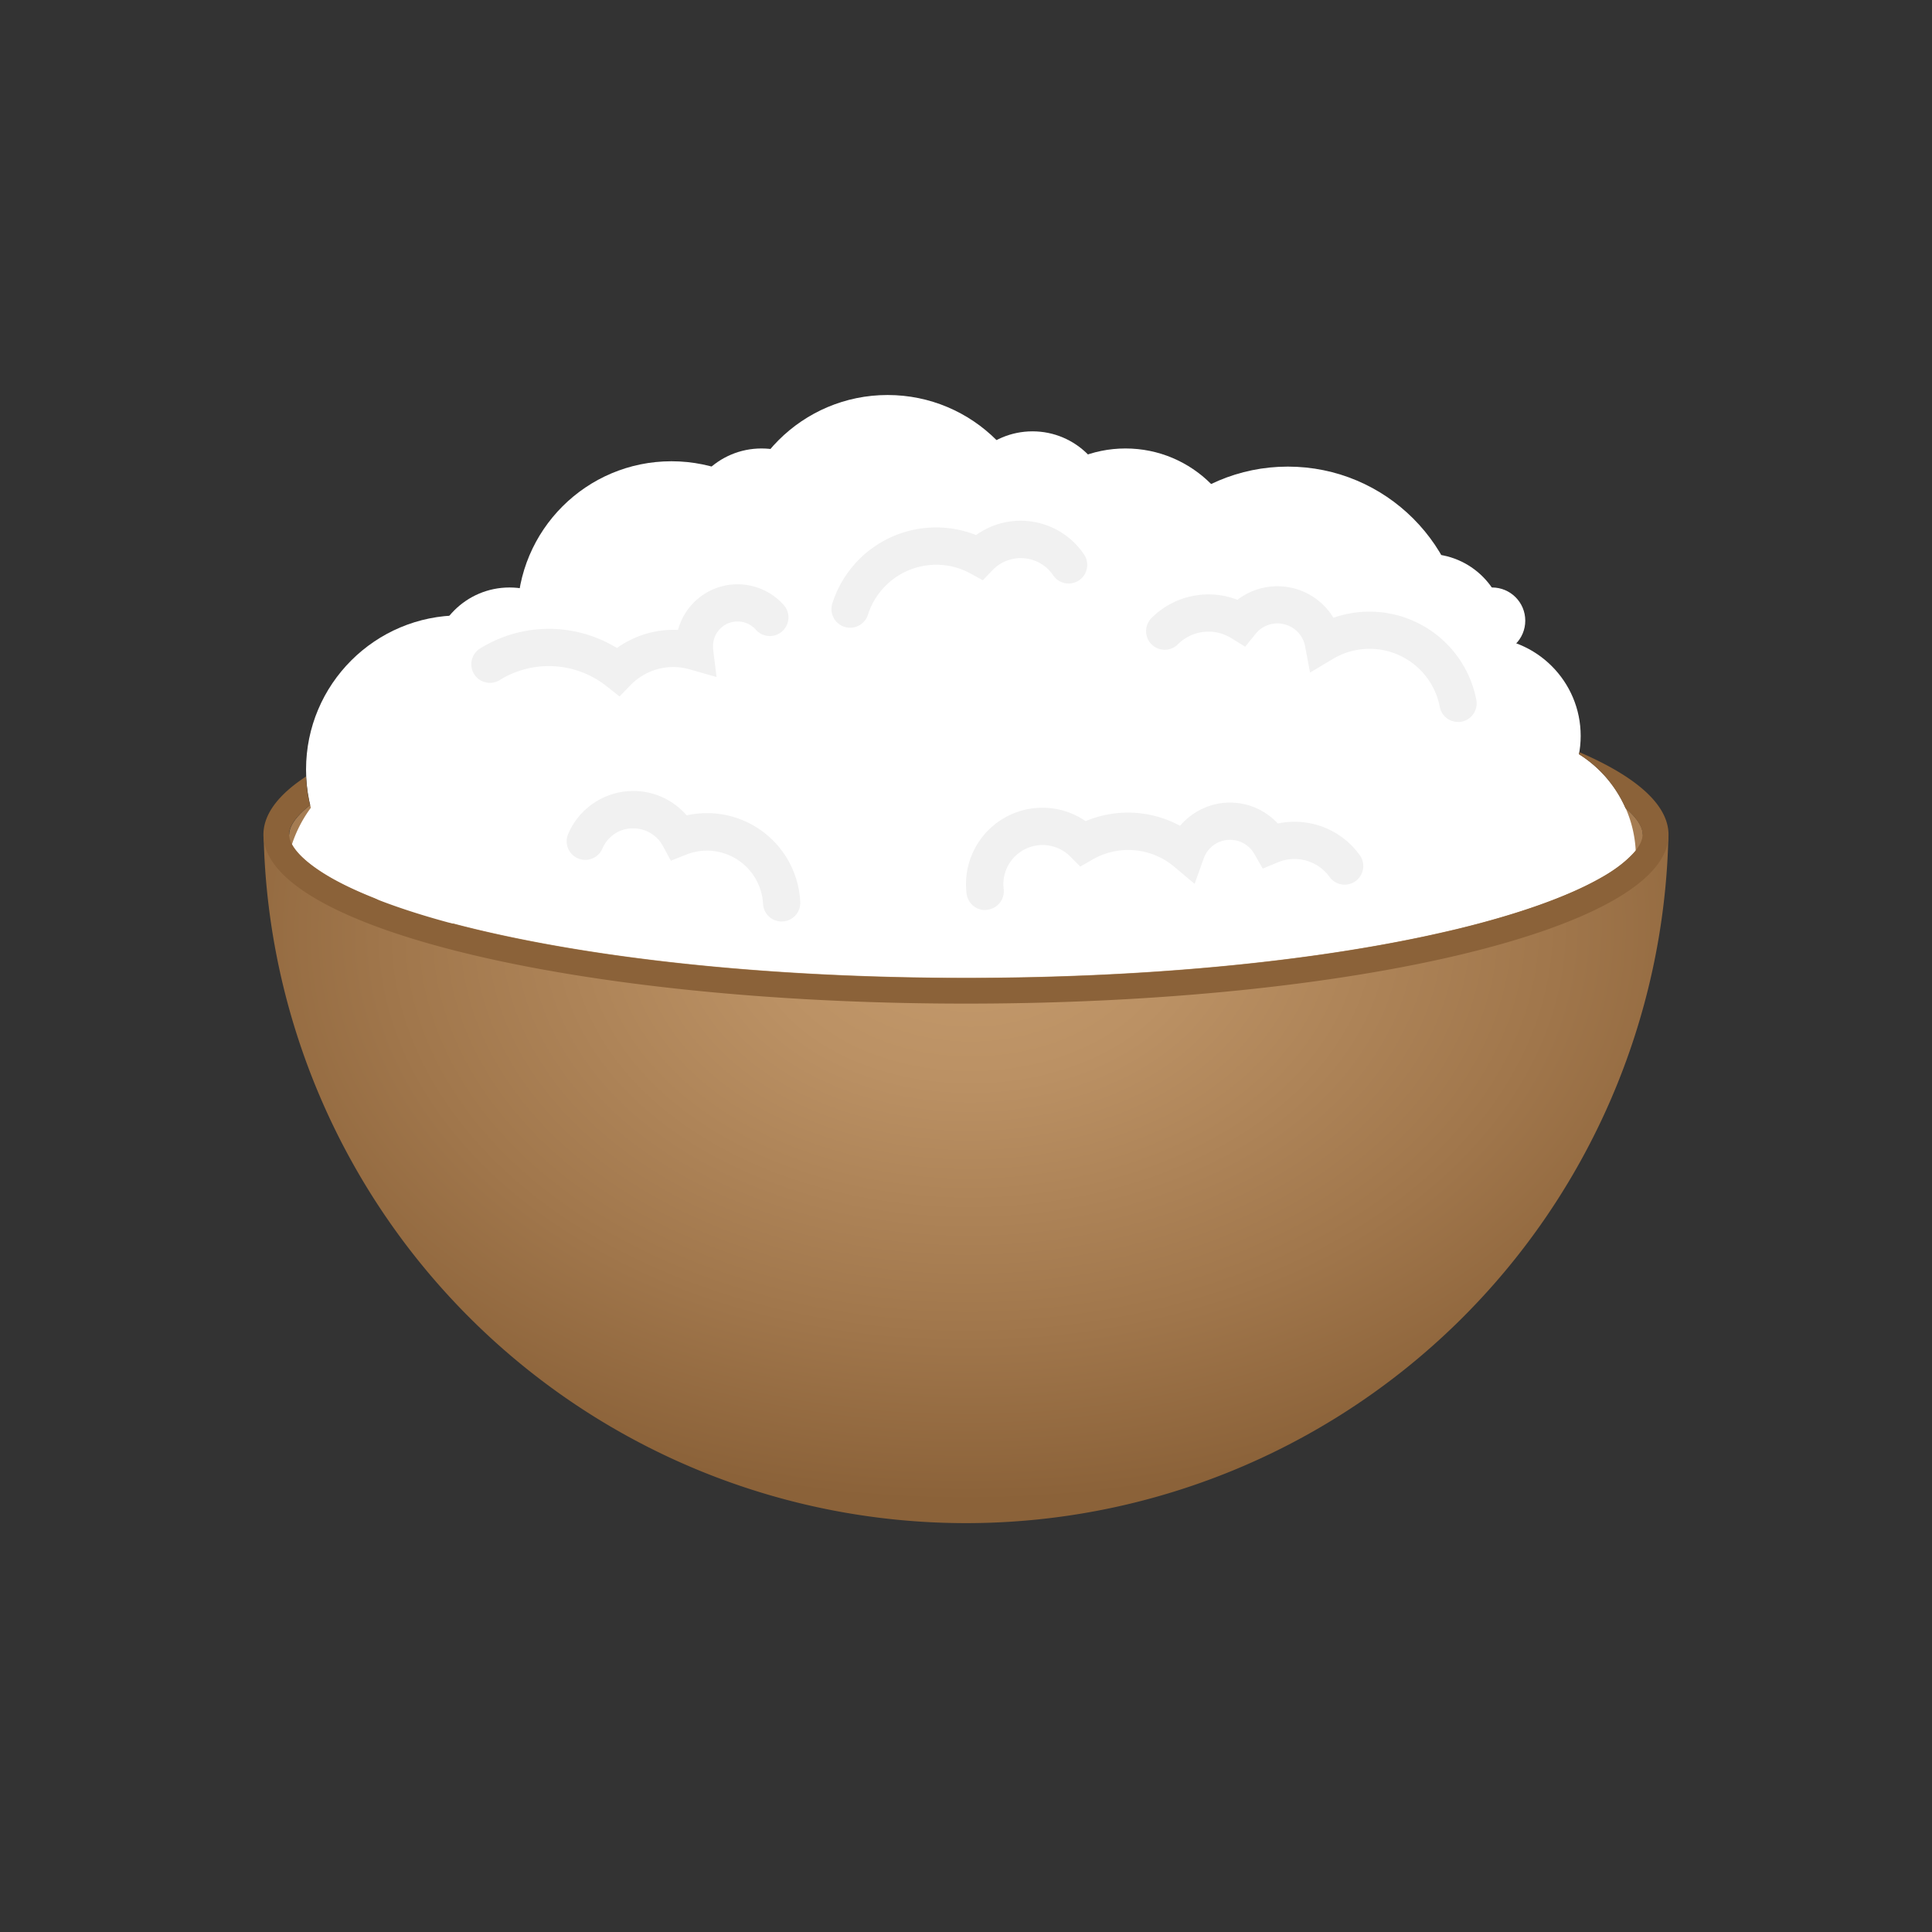 <svg xmlns="http://www.w3.org/2000/svg" xmlns:xlink="http://www.w3.org/1999/xlink" width="415.25" height="415.25" viewBox="0 0 415.25 415.25"><rect x="0" y="0" width="415.25" height="415.25" fill="#333333" stroke="none"/><defs><style>.cls-1{fill:url(#radial-gradient);}.cls-2{fill:none;}.cls-3{fill:#a57c52;}.cls-4{fill:#fff;}.cls-5{fill:#8b6239;}.cls-6{fill:#f1f1f1;}</style><radialGradient id="radial-gradient" cx="208.96" cy="200.86" r="177.9" gradientTransform="translate(-1.47 63.56) rotate(-0.61) scale(1 0.69)" gradientUnits="userSpaceOnUse"><stop offset="0" stop-color="#c59b6d"/><stop offset="0.26" stop-color="#bb9164"/><stop offset="0.71" stop-color="#a0764b"/><stop offset="1" stop-color="#8b6239"/></radialGradient></defs><title>Artboard 58</title><g id="UI-elementer"><path class="cls-1" d="M358.6,179.38a151,151,0,0,1-301.94,0"/><ellipse class="cls-2" cx="207.63" cy="179.38" rx="150.97" ry="36.33"/><path class="cls-3" d="M207.63,210.2c-39.91,0-77.36-3.72-105.47-10.48-13.17-3.17-23.86-7-30.92-11-5.77-3.29-9.08-6.7-9.08-9.36s3.31-6.07,9.08-9.36c7.06-4,17.75-7.81,30.92-11,28.11-6.76,65.56-10.49,105.47-10.49S285,152.28,313.09,159c13.18,3.17,23.87,7,30.92,11,5.77,3.29,9.08,6.7,9.08,9.36s-3.31,6.07-9.08,9.36c-7.05,4-17.74,7.81-30.92,11C285,206.48,247.53,210.2,207.63,210.2Z"/><circle class="cls-4" cx="98.91" cy="165.39" r="33.13"/><circle class="cls-4" cx="144.32" cy="132.27" r="33.13"/><circle class="cls-4" cx="190.77" cy="118.03" r="33.13"/><circle class="cls-4" cx="241.91" cy="122.37" r="25.98"/><circle class="cls-4" cx="276.8" cy="138.4" r="38.11"/><circle class="cls-4" cx="109.51" cy="143.05" r="16.78"/><circle class="cls-4" cx="163.68" cy="113.17" r="16.78"/><circle class="cls-4" cx="306.84" cy="135.82" r="16.78"/><circle class="cls-4" cx="318.53" cy="158.17" r="21.21"/><circle class="cls-4" cx="320.7" cy="133.4" r="7.13"/><circle class="cls-4" cx="221.92" cy="109.49" r="16.78"/><path class="cls-2" d="M353.09,179.38c0-1.67-1.29-3.63-3.68-5.67a26,26,0,0,1,2.15,9.16A5.83,5.83,0,0,0,353.09,179.38Z"/><path class="cls-4" d="M349.41,173.71h0a26.1,26.1,0,0,0-10-11.6h0A26,26,0,0,0,303.8,170a108.46,108.46,0,0,0-194.94.65,27.74,27.74,0,0,0-46.1,10.8c1.2,2.24,4.15,4.78,8.48,7.25,6.61,3.76,16.41,7.32,28.45,10.37l2.47.61c3.8.91,7.78,1.77,11.9,2.57,26.38,5.13,59.06,7.91,93.57,7.91,36.68,0,71.29-3.14,98.47-8.9q3.58-.77,7-1.58l.29-.07c13-3.16,23.63-6.93,30.63-10.91a26.91,26.91,0,0,0,7.55-5.87A26,26,0,0,0,349.41,173.71Z"/><path class="cls-5" d="M349.41,173.71h0a26.1,26.1,0,0,0-10-11.6h0A26.1,26.1,0,0,1,349.41,173.71Z"/><path class="cls-5" d="M339.45,161.66c0,.15-.05.3-.08.45a26.1,26.1,0,0,1,10,11.6c2.39,2,3.68,4,3.68,5.67,0,2.66-3.31,6.07-9.08,9.36-7.05,4-17.74,7.81-30.92,11-28.1,6.76-65.56,10.48-105.46,10.48s-77.36-3.72-105.47-10.48c-13.17-3.17-23.86-7-30.92-11-5.77-3.29-9.08-6.7-9.08-9.36,0-1.85,1.6-4.06,4.51-6.34a32.78,32.78,0,0,1-.85-6.15c-5.93,3.89-9.16,8.1-9.16,12.49,0,20.06,67.59,36.33,151,36.33s151-16.27,151-36.33C358.6,172.94,351.64,166.9,339.45,161.66Z"/><path class="cls-6" d="M133.16,149.69l-2.8-2.21a20,20,0,0,0-22.84-1.38,4,4,0,1,1-4.17-6.82,28,28,0,0,1,29.25,0,20.9,20.9,0,0,1,13.13-3.89,13.26,13.26,0,0,1,22.73-5.34,4,4,0,0,1-6,5.3,5.26,5.26,0,0,0-9.2,3.49c0,.21,0,.44,0,.67l.76,6-5.81-1.65a12.78,12.78,0,0,0-12.58,3.29Z"/><path class="cls-6" d="M168,198.06a4,4,0,0,1-4-3.8,12.08,12.08,0,0,0-16.53-10.57L144.19,185l-1.69-3.14a7.28,7.28,0,0,0-1.19-1.62,7.16,7.16,0,0,0-5.08-2.19,7,7,0,0,0-5.15,2,7.25,7.25,0,0,0-1.62,2.37,4,4,0,0,1-7.37-3.11,15.22,15.22,0,0,1,14-9.3h.23a15.13,15.13,0,0,1,10.7,4.62c.2.2.39.41.58.62A20.06,20.06,0,0,1,172,193.85a4,4,0,0,1-3.78,4.2Z"/><path class="cls-6" d="M313.37,155.17a4,4,0,0,1-3.92-3.25,15.36,15.36,0,0,0-22.95-10.3l-4.93,2.94-1.06-5.64a6,6,0,0,0-1.66-3.16,6.07,6.07,0,0,0-8.56,0,5.47,5.47,0,0,0-.45.51L267.63,139l-3-1.85a9.29,9.29,0,0,0-11.47,1.34,4,4,0,1,1-5.65-5.67,17.28,17.28,0,0,1,18.46-3.9,14.09,14.09,0,0,1,20.63,3.86,23.39,23.39,0,0,1,30.71,17.64,4,4,0,0,1-3.94,4.76Z"/><path class="cls-6" d="M211.76,195.6a4,4,0,0,1-4-3.49,16.42,16.42,0,0,1,25.58-15.62,23.49,23.49,0,0,1,20.29,1,14.59,14.59,0,0,1,2.48-2.29A14,14,0,0,1,274.65,177a17.26,17.26,0,0,1,17.6,6.79,4,4,0,0,1-6.48,4.7,9.29,9.29,0,0,0-11.11-3.15l-3.26,1.35-1.75-3.07a6.65,6.65,0,0,0-.36-.56,6,6,0,0,0-10.59,1.5l-1.94,5.41-4.4-3.7a15.37,15.37,0,0,0-17.53-1.53l-2.65,1.52L230,184.06a8.42,8.42,0,0,0-14.28,7,4,4,0,0,1-3.47,4.47Z"/><path class="cls-6" d="M182.71,134.92a3.86,3.86,0,0,1-1.2-.19,4,4,0,0,1-2.62-5A23.39,23.39,0,0,1,209.8,115,16.42,16.42,0,0,1,233,119.18a4,4,0,0,1-6.64,4.47,8.41,8.41,0,0,0-13-1.14l-2.12,2.2-2.68-1.46a15.17,15.17,0,0,0-5.78-1.79,15.42,15.42,0,0,0-16.23,10.66A4,4,0,0,1,182.71,134.92Z"/></g></svg>